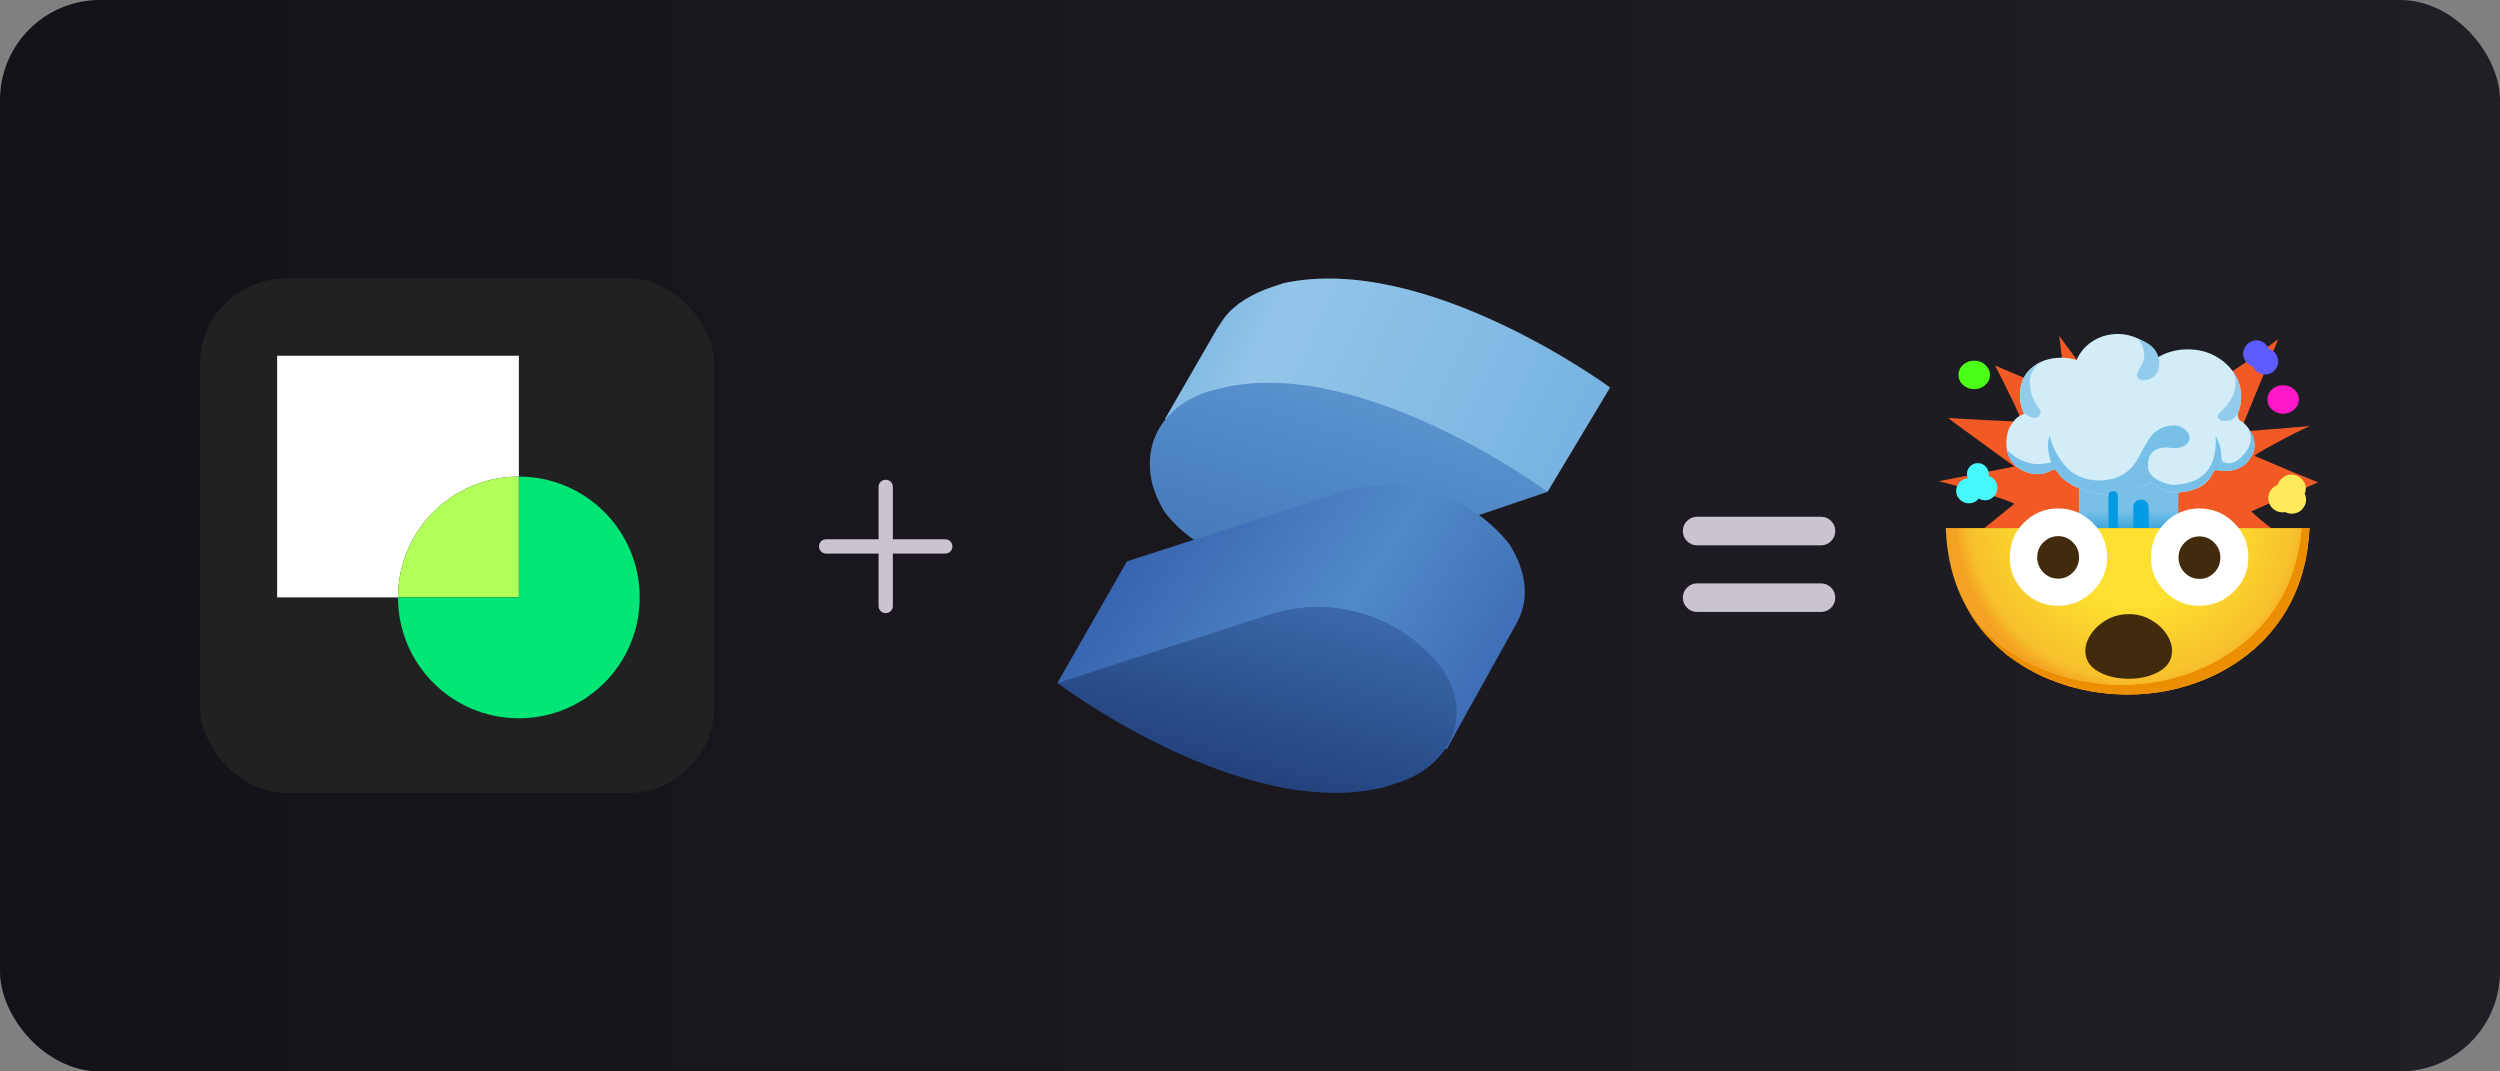 <?xml version="1.0" encoding="UTF-8"?><svg xmlns="http://www.w3.org/2000/svg" xmlns:xlink="http://www.w3.org/1999/xlink" viewBox="0 0 700 300"><rect x="0" y="0" width="700" height="300" fill="#808080" stroke="none"/><defs><linearGradient id="b" x1="0" y1="150" x2="700" y2="150" gradientUnits="userSpaceOnUse"><stop offset="0" stop-color="#141218"/><stop offset="1" stop-color="#211f26"/></linearGradient><linearGradient id="d" x1="318.85" y1="224.44" x2="440.02" y2="165.56" gradientTransform="translate(0 302) scale(1 -1)" gradientUnits="userSpaceOnUse"><stop offset=".1" stop-color="#76b3e1"/><stop offset=".3" stop-color="#dcf2fd"/><stop offset="1" stop-color="#76b3e1"/></linearGradient><linearGradient id="e" x1="385.47" y1="195.81" x2="364.25" y2="125.15" gradientTransform="translate(0 302) scale(1 -1)" gradientUnits="userSpaceOnUse"><stop offset="0" stop-color="#76b3e1"/><stop offset=".5" stop-color="#4377bb"/><stop offset="1" stop-color="#1f3b77"/></linearGradient><linearGradient id="f" x1="310" y1="164.94" x2="432.54" y2="81.63" gradientTransform="translate(0 302) scale(1 -1)" gradientUnits="userSpaceOnUse"><stop offset="0" stop-color="#315aa9"/><stop offset=".5" stop-color="#518ac8"/><stop offset="1" stop-color="#315aa9"/></linearGradient><linearGradient id="g" x1="365.47" y1="155.02" x2="316.03" y2="-26.3" gradientTransform="translate(0 302) scale(1 -1)" gradientUnits="userSpaceOnUse"><stop offset="0" stop-color="#4377bb"/><stop offset=".5" stop-color="#1a336b"/><stop offset="1" stop-color="#1a336b"/></linearGradient><linearGradient id="h" x1="-560" y1="-390" x2="-559" y2="-390" gradientTransform="translate(3037.32 3648.65) rotate(90) scale(6.26 -6.26)" gradientUnits="userSpaceOnUse"><stop offset="0" stop-color="#78c0e8"/><stop offset="1" stop-color="#31a0d6"/></linearGradient><radialGradient id="i" cx="-560" cy="-390" fx="-560" fy="-390" r="1" gradientTransform="translate(28630.72 -19379.04) scale(50.06 -50.06)" gradientUnits="userSpaceOnUse"><stop offset="0" stop-color="#fde030"/><stop offset=".5" stop-color="#fde030"/><stop offset=".92" stop-color="#f7c02b"/><stop offset="1" stop-color="#f4a223"/></radialGradient><radialGradient id="j" cx="-560" cy="-390" fx="-560" fy="-390" r="1" gradientTransform="translate(28630.72 -19379.04) scale(50.06 -50.06)" gradientUnits="userSpaceOnUse"><stop offset="0" stop-color="#fde030"/><stop offset=".5" stop-color="#fde030"/><stop offset=".92" stop-color="#f7c02b"/><stop offset="1" stop-color="#f4a223"/></radialGradient></defs><g id="a"><rect width="700" height="300" rx="28" ry="28" fill="url(#b)" stroke-width="0"/></g><g id="c"><rect x="56" y="78" width="144" height="144" rx="24" ry="24" fill="#212121" stroke-width="0"/><path d="M145.28,133.44v-33.84h-67.68v67.68h33.84c0-18.69,15.15-33.84,33.84-33.84Z" fill="#fff" stroke-width="0"/><path d="M145.28,133.44c-18.69,0-33.84,15.15-33.84,33.84h33.84v-33.84Z" fill="#b2ff59" stroke-width="0"/><path d="M145.28,133.44v33.84h-33.84c0,18.69,15.15,33.84,33.84,33.84s33.84-15.15,33.84-33.84-15.15-33.84-33.84-33.84Z" fill="#00e676" stroke-width="0"/><path d="M450.82,108.51s-51.58-37.96-91.49-29.2l-2.92.97c-5.84,1.95-10.71,4.87-13.63,8.76l-1.95,2.92-14.6,25.31,25.31,4.87c10.71,6.81,24.33,9.73,36.98,6.81l44.77,8.76,17.52-29.2Z" fill="#76b3e1" stroke-width="0"/><path d="M450.82,108.51s-51.58-37.96-91.49-29.2l-2.92.97c-5.84,1.95-10.71,4.87-13.63,8.76l-1.95,2.92-14.6,25.31,25.31,4.87c10.71,6.81,24.33,9.73,36.98,6.81l44.77,8.76,17.52-29.2Z" fill="url(#d)" isolation="isolate" opacity=".3" stroke-width="0"/><path d="M342.79,108.51l-3.89.97c-16.55,4.87-21.41,20.44-12.65,34.06,9.73,12.65,30.17,19.47,46.72,14.6l60.34-20.44s-51.58-37.96-90.52-29.2Z" fill="#518ac8" stroke-width="0"/><path d="M342.79,108.51l-3.89.97c-16.55,4.87-21.41,20.44-12.65,34.06,9.73,12.65,30.17,19.47,46.72,14.6l60.34-20.44s-51.58-37.96-90.52-29.2Z" fill="url(#e)" isolation="isolate" opacity=".3" stroke-width="0"/><path d="M422.6,152.31c-11.15-13.93-29.62-19.7-46.72-14.6l-60.34,19.47-19.47,34.06,109.01,18.49,19.47-35.04c3.89-6.81,2.92-14.6-1.95-22.39Z" fill="url(#f)" stroke-width="0"/><path d="M403.13,186.37c-11.15-13.93-29.62-19.7-46.72-14.6l-60.34,19.47s51.58,38.93,91.49,29.2l2.92-.97c16.55-4.87,22.39-20.44,12.65-33.09Z" fill="url(#g)" stroke-width="0"/><path d="M246,155h-14.67c-.57,0-1.04-.19-1.42-.58-.38-.39-.58-.86-.58-1.43s.19-1.04.58-1.42c.38-.38.86-.57,1.42-.57h14.67v-14.67c0-.57.19-1.04.58-1.43.39-.38.86-.57,1.43-.57s1.04.19,1.42.57c.38.38.57.86.57,1.43v14.67h14.67c.57,0,1.04.19,1.43.58.38.39.57.86.57,1.43s-.19,1.04-.57,1.42c-.38.38-.86.57-1.43.57h-14.67v14.67c0,.57-.19,1.04-.58,1.42-.39.38-.86.58-1.43.58s-1.04-.19-1.42-.58c-.38-.38-.57-.86-.57-1.42v-14.67Z" fill="#cac4d0" stroke-width="0"/><rect x="216" y="121" width="64" height="64" fill="none" stroke-width="0"/><path d="M475.2,171.35c-1.11,0-2.06-.39-2.83-1.17s-1.17-1.72-1.17-2.83.39-2.06,1.17-2.83,1.72-1.17,2.83-1.17h34.67c1.11,0,2.06.39,2.83,1.17s1.17,1.72,1.17,2.83-.39,2.06-1.17,2.83-1.72,1.17-2.83,1.17h-34.67ZM475.2,152.69c-1.11,0-2.06-.39-2.83-1.17s-1.17-1.72-1.17-2.83.39-2.06,1.17-2.83,1.72-1.17,2.83-1.17h34.67c1.11,0,2.06.39,2.83,1.17s1.17,1.72,1.17,2.83-.39,2.06-1.17,2.83-1.72,1.17-2.83,1.17h-34.67Z" fill="#cac4d0" stroke-width="0"/><rect x="460.53" y="126.02" width="64" height="64" fill="none" stroke-width="0"/><path d="M630.32,143.18c.81.75,1.69,1.52,2.62,2.3s1.91,1.58,2.91,2.39h-80.25c1.56-1.25,3.17-2.55,4.83-3.89s2.86-2.33,3.61-2.95c-1.5-.69-3.44-1.39-5.81-2.11s-4.73-1.39-7.08-2.02-4.31-1.14-5.91-1.55l-2.39-.61,21.19-4.12-1.55-1.12c-1.03-.75-2.34-1.7-3.94-2.86s-3.27-2.38-5.02-3.66-3.36-2.45-4.83-3.52-2.55-1.88-3.23-2.44c1.12.06,2.64.16,4.55.28s3.92.23,6.05.33,4.09.19,5.91.28,3.19.14,4.12.14c-.5-1.38-1.17-2.95-2.02-4.73s-1.69-3.52-2.53-5.2-1.55-3.08-2.11-4.17l-.84-1.64,2.02.89c1.34.59,3.05,1.31,5.11,2.16s4.2,1.67,6.42,2.48,4.2,1.41,5.95,1.78c0-.81-.06-2.06-.19-3.75s-.3-3.44-.52-5.25-.41-3.36-.56-4.64l-.23-1.92,1.12,1.55c.75,1.03,1.67,2.28,2.77,3.75s2.19,2.88,3.28,4.22,1.98,2.27,2.67,2.77c.81-1.25,1.73-2.58,2.77-3.98s2.03-2.73,3-3.98,1.77-2.27,2.39-3.05l.94-1.17,1.08,1.31c.72.88,1.61,1.97,2.67,3.28s2.17,2.72,3.33,4.22,2.14,2.91,2.95,4.22c.75-.56,1.64-1.33,2.67-2.3s2.03-1.95,3-2.95,1.77-1.84,2.39-2.53l.94-1.03v1.27c0,.84-.02,1.88-.05,3.09s-.05,2.44-.05,3.66v2.95c1.31-.31,2.95-1,4.92-2.06s4.03-2.3,6.19-3.7,4.17-2.77,6.05-4.08,3.39-2.41,4.55-3.28l1.73-1.31-10.69,25.97,19.5-1.59-2.02.94c-1.34.62-2.94,1.42-4.78,2.39s-3.58,1.91-5.2,2.81-2.78,1.64-3.47,2.2c1.56.62,3.34,1.38,5.34,2.25s3.95,1.7,5.86,2.48,3.48,1.42,4.73,1.92l1.88.75-2.02.89c-1.34.59-3.02,1.31-5.02,2.16s-4.06,1.73-6.19,2.67-3.97,1.75-5.53,2.44Z" fill="#f15a24" stroke-width="0"/><rect x="582.1" y="129.88" width="27.83" height="17.97" fill="url(#h)" stroke-width="0"/><path d="M645.32,138.21c.25.56.38,1.12.38,1.69,0,1.06-.39,1.98-1.17,2.77s-1.73,1.17-2.86,1.17c-.62,0-1.22-.16-1.78-.47-.25.06-.5.09-.75.09-1.12,0-2.08-.39-2.86-1.17s-1.17-1.7-1.17-2.77c0-.88.25-1.66.75-2.34s1.12-1.16,1.88-1.41c.25-.81.73-1.5,1.45-2.06s1.52-.84,2.39-.84c1.12,0,2.08.39,2.86,1.17s1.17,1.7,1.17,2.77c0,.5-.09.97-.28,1.41Z" fill="#ffea5c" stroke-width="0"/><path d="M630.5,95.55c.94-.38,1.86-.36,2.77.05s1.55,1.08,1.92,2.02c1.19.38,2,1.12,2.44,2.25.38.94.36,1.88-.05,2.81s-1.11,1.59-2.11,1.97c-.94.31-1.86.27-2.77-.14s-1.55-1.05-1.92-1.92c-1.19-.38-2-1.12-2.44-2.25-.38-.94-.34-1.88.09-2.81s1.12-1.59,2.06-1.97Z" fill="#5c5cff" stroke-width="0"/><path d="M556.82,133.24c.75.25,1.36.7,1.83,1.36s.67,1.39.61,2.2c-.06.94-.45,1.73-1.17,2.39s-1.55.95-2.48.89c-.56-.06-1.09-.22-1.59-.47-.75.94-1.75,1.38-3,1.31-.94-.06-1.73-.45-2.39-1.17s-.95-1.55-.89-2.48.41-1.72,1.03-2.34,1.38-.97,2.25-1.03c-.19-.38-.28-.78-.28-1.22,0-.81.3-1.52.89-2.11s1.33-.89,2.2-.89c.81,0,1.52.3,2.11.89s.89,1.3.89,2.11v.56Z" fill="#45f9ff" stroke-width="0"/><path d="M557.19,104.93c0-1.06-.44-1.98-1.31-2.77s-1.91-1.17-3.09-1.17c-1.25,0-2.3.39-3.14,1.17s-1.27,1.7-1.27,2.77c0,1.12.42,2.08,1.27,2.86s1.89,1.17,3.14,1.17,2.22-.39,3.09-1.17,1.31-1.73,1.31-2.86Z" fill="#4bff17" stroke-width="0"/><path d="M643.68,111.81c0-1.06-.44-1.98-1.31-2.77s-1.91-1.17-3.09-1.17c-1.25,0-2.3.39-3.14,1.17s-1.27,1.7-1.27,2.77c0,1.12.42,2.08,1.27,2.86s1.89,1.17,3.14,1.17,2.22-.39,3.09-1.17,1.31-1.73,1.31-2.86Z" fill="#ff17c8" stroke-width="0"/><path d="M627.41,117.87c.81.44,1.56,1.17,2.25,2.2s1.17,2.16,1.45,3.38.2,2.36-.23,3.42c-.81,1.69-1.78,2.89-2.91,3.61s-2.27,1.14-3.42,1.27-2.16.12-3,0-1.3-.16-1.36-.09c-.19.06-.45.47-.8,1.22s-1,1.58-1.97,2.48-2.48,1.61-4.55,2.11c-2.19.5-3.98.58-5.39.23s-2.44-.77-3.09-1.27l-.98-.75c-.19-.12-.39-.25-.61-.38s-.45-.19-.7-.19c-.06,0-.53.22-1.41.66s-2,.92-3.38,1.45-2.88.95-4.5,1.27-3.22.28-4.78-.09c-3.62-.75-6.3-1.66-8.02-2.72s-2.86-2-3.42-2.81-.88-1.25-.94-1.31c-.31-.12-.62-.12-.94,0s-.59.25-.84.38c-2,1-4.14,1.09-6.42.28s-3.89-2.19-4.83-4.12c-.62-1.31-.91-2.81-.84-4.5s.44-3.12,1.12-4.31c.88-1.44,1.73-2.38,2.58-2.81l1.27-.66-.52-1.36c-.34-.91-.55-1.7-.61-2.39-.25-3.88.75-6.83,3-8.86s5.12-3.05,8.62-3.05c1.44,0,2.84.22,4.22.66.88-2.12,2.33-3.86,4.36-5.2s4.36-2.05,6.98-2.11c2.5,0,4.77.61,6.8,1.83s3.55,2.8,4.55,4.73c2.56-1.5,5.34-2.25,8.34-2.25s5.47.62,7.78,1.88,4.12,2.94,5.44,5.06,1.91,4.47,1.78,7.03c-.06,1.31-.34,2.59-.84,3.84-.12.38-.12.78,0,1.22s.38.78.75,1.03Z" fill="#d2edf7" stroke-width="0"/><path d="M565.63,111.21c-.12-1.81.09-3.36.66-4.64s1.25-2.3,2.06-3.05,1.52-1.3,2.11-1.64l.89-.52-.84.75c-.56.5-1.11,1.27-1.64,2.3s-.67,2.3-.42,3.8c.19,1.56.53,2.84,1.03,3.84s1,1.78,1.5,2.34c.44.5.5,1.08.19,1.73s-.81.95-1.5.89c-.81-.12-1.62-.44-2.44-.94-.69-.44-1.12-1.22-1.31-2.34s-.28-1.97-.28-2.53Z" fill="#92cbeb" stroke-width="0"/><path d="M630.79,126.87c-.75,1.75-1.7,2.98-2.86,3.7s-2.31,1.12-3.47,1.22-2.14.08-2.95-.05-1.28-.16-1.41-.09-.38.47-.75,1.22-1.05,1.58-2.02,2.48-2.45,1.61-4.45,2.11c-2.19.5-3.98.58-5.39.23s-2.44-.77-3.09-1.27l-.98-.75c-.19-.12-.39-.25-.61-.38s-.45-.19-.7-.19c-.12,0-.62.23-1.5.7s-2,.97-3.38,1.5-2.86.94-4.45,1.22-3.17.23-4.73-.14c-3.62-.75-6.31-1.66-8.06-2.72s-2.89-2-3.42-2.81-.86-1.22-.98-1.22c-.25-.12-.53-.14-.84-.05s-.62.23-.94.42c-2,.94-4.12,1-6.38.19s-3.88-2.19-4.88-4.12c-.25-.62-.44-1.31-.56-2.06.38.38,1.06.95,2.06,1.73s2.34,1.41,4.03,1.88,3.78.42,6.28-.14c-.31-.75-.59-1.83-.84-3.23s-.12-2.77.38-4.08l.47,1.5c.31,1,.86,2.2,1.64,3.61s1.8,2.73,3.05,3.98,2.81,2.16,4.69,2.72c2.25.62,4.55.72,6.89.28s4.33-1.47,5.95-3.09c.88-.94,1.69-2.11,2.44-3.52s1.53-2.8,2.34-4.17,1.78-2.41,2.91-3.09c1.19-.75,2.48-1.17,3.89-1.27s2.64.3,3.7,1.17c.31.31.61.67.89,1.08s.36.98.23,1.73c-.19.88-.78,1.52-1.78,1.92s-2.06.55-3.19.42c-.19-.06-.66-.11-1.41-.14s-1.55.09-2.39.38-1.55.83-2.11,1.64-.78,2.06-.66,3.75c.12,1,.66,1.86,1.59,2.58s1.98,1.27,3.14,1.64,2.08.53,2.77.47c2.88-.19,5.11-.8,6.7-1.83s2.73-2.28,3.42-3.75,1.09-2.92,1.22-4.36.16-2.66.09-3.66c.81,1.44,1.28,2.69,1.41,3.75s.2,1.91.23,2.53.33,1,.89,1.12c1.38.38,2.67.08,3.89-.89s2.14-2.08,2.77-3.33.81-2.41.56-3.47l-.38-1.59c.81.88,1.3,1.94,1.45,3.19s.02,2.38-.42,3.38Z" fill="#78c0e8" stroke-width="0"/><path d="M598.63,94.8c2.56,1,4.23,2.19,5.02,3.56s1.09,2.64.94,3.8-.39,1.95-.7,2.39c-.44.62-1.03,1.12-1.78,1.5s-1.5.5-2.25.38-1.22-.44-1.41-.94c-.12-.25-.14-.52-.05-.8s.2-.55.33-.8c.25-.44.66-1.22,1.22-2.34s.59-2.53.09-4.22c-.12-.44-.39-.97-.8-1.59l-.61-.94Z" fill="#92cbeb" stroke-width="0"/><path d="M626.66,115.62c-.06.19-.38.61-.94,1.27s-1.56.98-3,.98c-.62,0-1.16-.23-1.59-.7s-.12-1.2.94-2.2c.88-.81,1.66-1.73,2.34-2.77s1.16-2.14,1.41-3.33c.38-1.88.12-3.56-.75-5.06,1.81,2.38,2.62,5.03,2.44,7.97-.06,1.31-.34,2.59-.84,3.84Z" fill="#92cbeb" stroke-width="0"/><path d="M601.63,147.87h-4.31v-5.91c0-.56.2-1.05.61-1.45s.92-.61,1.55-.61,1.14.2,1.55.61.61.89.61,1.45v5.91Z" fill="#039be5" stroke-width="0"/><path d="M593,147.87h-2.62v-9c0-.88.44-1.31,1.31-1.31s1.31.44,1.31,1.31v9Z" fill="#039be5" stroke-width="0"/><path d="M595.72,194.46c-4.81,0-9.59-.59-14.34-1.78s-9.27-3-13.55-5.44-8.11-5.5-11.48-9.19-6.08-8.05-8.11-13.08-3.17-10.73-3.42-17.11h101.81c-.56,13.94-5.69,25.22-15.38,33.84-4.69,4.06-10.09,7.2-16.22,9.42s-12.56,3.33-19.31,3.33Z" fill="url(#i)" stroke-width="0"/><path d="M551.57,171.68c0-.06.06,0,.19.19.06.06.11.12.14.19s.08.12.14.19c-.06-.06-.14-.16-.23-.28s-.17-.22-.23-.28Z" fill="#eb8f00" stroke-width="0"/><path d="M644.66,147.87h1.97c0,.31-.02.64-.05.98s-.05.67-.05.98c0,.12-.02.23-.05.33s-.05.2-.05.33c0,.25-.02.53-.05.84s-.08.59-.14.84c0,.19-.03.47-.09.84,0,.31-.03.59-.09.84s-.09.5-.09.75c-.06.19-.11.36-.14.52s-.05.3-.05.42l-.19.75c-.06.25-.09.5-.09.75-.12.38-.22.72-.28,1.03-.06.19-.12.41-.19.66s-.12.47-.19.66c0,.19-.03.38-.09.56s-.12.34-.19.47c-.06.25-.12.48-.19.7s-.12.42-.19.61c-.12.5-.25.84-.38,1.03-.06.31-.22.75-.47,1.31-.12.44-.25.78-.38,1.03-.19.44-.34.81-.47,1.12-.12.25-.28.59-.47,1.03l-.33.66c-.09.19-.17.38-.23.56-.12.12-.23.28-.33.47s-.17.38-.23.56c-.12.12-.23.28-.33.47s-.17.38-.23.56c-.12.19-.23.36-.33.52s-.2.33-.33.52-.23.36-.33.52-.2.33-.33.52c-.06.12-.16.28-.28.47l-.38.56c-.25.31-.47.62-.66.94-.25.31-.53.66-.84,1.03-.06.12-.16.27-.28.42s-.25.3-.38.42c-.12.19-.27.38-.42.56s-.3.34-.42.47l-.38.38-.38.38c-.12.25-.28.47-.47.66l-.56.56c-.25.25-.47.44-.66.56-.56.62-1.16,1.19-1.78,1.69-4.62,4.06-10,7.2-16.12,9.42s-12.56,3.33-19.31,3.33c-.5,0-.98-.02-1.45-.05s-.92-.05-1.36-.05h-.84l-2.25-.19c-.12-.06-.23-.09-.33-.09h-.33c-1-.12-1.91-.25-2.72-.38-.12,0-.38-.03-.75-.09s-.73-.14-1.08-.23-.7-.17-1.08-.23c-.12,0-.27-.02-.42-.05s-.3-.08-.42-.14c-.44-.12-.89-.23-1.36-.33s-.92-.2-1.36-.33c-.06-.06-.19-.09-.38-.09-.69-.25-1.47-.5-2.34-.75-.12-.06-.27-.12-.42-.19s-.3-.09-.42-.09c-.75-.31-1.44-.59-2.06-.84-.12,0-.23-.03-.33-.09s-.2-.09-.33-.09c-.88-.38-1.72-.75-2.53-1.12-.12-.06-.27-.14-.42-.23s-.3-.17-.42-.23c-.31-.12-.61-.27-.89-.42s-.55-.33-.8-.52c-.19-.06-.34-.12-.47-.19s-.28-.16-.47-.28c-.69-.38-1.44-.84-2.25-1.41-.12-.06-.25-.14-.38-.23s-.25-.17-.38-.23c-.25-.19-.52-.38-.8-.56s-.55-.38-.8-.56c-.38-.31-.69-.53-.94-.66-.44-.38-.94-.81-1.5-1.31-.12-.12-.27-.25-.42-.38s-.3-.25-.42-.38c-.56-.44-1.12-.97-1.69-1.59l-.84-.84c-.44-.5-.84-.94-1.22-1.31-.12-.12-.25-.27-.38-.42s-.25-.33-.38-.52c-.56-.62-1.09-1.31-1.59-2.06-.12-.12-.25-.28-.38-.47l-.38-.56c-.31-.38-.62-.84-.94-1.41-.06-.06-.16-.19-.28-.38,3.25,4.5,7.16,8.22,11.72,11.16s9.47,5.14,14.72,6.61,10.5,2.2,15.75,2.2c6.75,0,13.19-1.11,19.31-3.33s11.53-5.36,16.22-9.42c9-8,14.06-18.41,15.19-31.22Z" fill="#eb8f00" stroke-width="0"/><path d="M644.66,147.87h1.97c0,.31-.02.64-.05.98s-.05.67-.05.98c0,.12-.02.23-.05.33s-.05.2-.05.33c0,.25-.02.53-.05.84s-.08.59-.14.84c0,.19-.03.47-.09.84,0,.31-.03.59-.09.84s-.09.5-.09.75c-.06.19-.11.36-.14.52s-.05.3-.05.42l-.19.75c-.06.25-.09.5-.09.75-.12.38-.22.72-.28,1.03-.06.19-.12.41-.19.66s-.12.47-.19.66c0,.19-.03.38-.09.56s-.12.34-.19.47c-.06.25-.12.48-.19.7s-.12.42-.19.61c-.12.5-.25.84-.38,1.03-.06.31-.22.75-.47,1.31-.12.44-.25.78-.38,1.03-.19.44-.34.81-.47,1.12-.12.25-.28.59-.47,1.03l-.33.66c-.09.19-.17.38-.23.56-.12.12-.23.28-.33.47s-.17.38-.23.56c-.12.12-.23.28-.33.47s-.17.38-.23.56c-.12.19-.23.36-.33.52s-.2.33-.33.52-.23.36-.33.52-.2.33-.33.52c-.06.12-.16.28-.28.47l-.38.56c-.25.31-.47.62-.66.94-.25.31-.53.66-.84,1.03-.06.12-.16.27-.28.42s-.25.3-.38.42c-.12.19-.27.38-.42.56s-.3.34-.42.47l-.38.38-.38.38c-.12.25-.28.47-.47.66l-.56.56c-.25.25-.47.44-.66.56-.56.62-1.16,1.19-1.78,1.69-4.62,4.06-10,7.2-16.12,9.42s-12.56,3.33-19.31,3.33c-.5,0-.98-.02-1.45-.05s-.92-.05-1.36-.05h-.84l-2.25-.19c-.12-.06-.23-.09-.33-.09h-.33c-1-.12-1.91-.25-2.72-.38-.12,0-.38-.03-.75-.09s-.73-.14-1.08-.23-.7-.17-1.08-.23c-.12,0-.27-.02-.42-.05s-.3-.08-.42-.14c-.44-.12-.89-.23-1.36-.33s-.92-.2-1.36-.33c-.06-.06-.19-.09-.38-.09-.69-.25-1.47-.5-2.34-.75-.12-.06-.27-.12-.42-.19s-.3-.09-.42-.09c-.75-.31-1.44-.59-2.06-.84-.12,0-.23-.03-.33-.09s-.2-.09-.33-.09c-.88-.38-1.72-.75-2.53-1.12-.12-.06-.27-.14-.42-.23s-.3-.17-.42-.23c-.31-.12-.61-.27-.89-.42s-.55-.33-.8-.52c-.19-.06-.34-.12-.47-.19s-.28-.16-.47-.28c-.69-.38-1.44-.84-2.25-1.41-.12-.06-.25-.14-.38-.23s-.25-.17-.38-.23c-.25-.19-.52-.38-.8-.56s-.55-.38-.8-.56c-.38-.31-.69-.53-.94-.66-.44-.38-.94-.81-1.5-1.31-.12-.12-.27-.25-.42-.38s-.3-.25-.42-.38c-.56-.44-1.12-.97-1.69-1.59l-.84-.84c-.44-.5-.84-.94-1.22-1.31-.12-.12-.25-.27-.38-.42s-.25-.33-.38-.52c-.56-.62-1.09-1.31-1.59-2.06-.12-.12-.25-.28-.38-.47l-.38-.56c-.31-.38-.62-.84-.94-1.41-.06-.06-.16-.19-.28-.38,3.25,4.5,7.16,8.22,11.72,11.16s9.47,5.14,14.72,6.61,10.5,2.2,15.75,2.2c6.75,0,13.19-1.11,19.31-3.33s11.53-5.36,16.22-9.42c9-8,14.06-18.41,15.19-31.22Z" fill="#eb8f00" stroke-width="0"/><path d="M646.54,149.84c0-.31.02-.64.05-.98s.05-.67.05-.98h0c0,.56-.03,1.22-.09,1.97Z" fill="#eb8f00" stroke-width="0"/><path d="M646.54,149.84c0-.31.02-.64.05-.98s.05-.67.05-.98h0c0,.56-.03,1.22-.09,1.97Z" fill="url(#j)" stroke-width="0"/><path d="M608.19,182.27c0-1.62-.55-3.23-1.64-4.83s-2.56-2.91-4.41-3.94-3.86-1.55-6.05-1.55-4.3.52-6.14,1.55-3.31,2.34-4.41,3.94-1.64,3.2-1.64,4.83c0,2.44,1.19,4.34,3.56,5.72s5.25,2.06,8.62,2.06,6.16-.69,8.53-2.06,3.56-3.28,3.56-5.72Z" fill="#422b0d" stroke-width="0"/><path d="M589.99,156.09c0-3.85-1.36-7.1-4.08-9.75-2.72-2.65-5.93-3.98-9.65-3.98s-6.9,1.33-9.55,3.98c-2.65,2.65-3.98,5.9-3.98,9.75s1.33,6.9,3.98,9.55c2.65,2.65,5.84,3.98,9.55,3.98s6.93-1.33,9.65-3.98c2.72-2.65,4.08-5.84,4.08-9.55Z" fill="#fff" stroke-width="0"/><path d="M582.13,156.02c0-1.62-.58-3.02-1.73-4.17s-2.52-1.73-4.08-1.73-3.02.58-4.17,1.73-1.73,2.55-1.73,4.17.58,3.11,1.73,4.27,2.55,1.73,4.17,1.73,2.92-.58,4.08-1.73,1.73-2.58,1.73-4.27Z" fill="#422b0d" stroke-width="0"/><path d="M629.54,156.09c0-3.85-1.36-7.1-4.08-9.75-2.72-2.65-5.94-3.98-9.65-3.98s-6.9,1.33-9.55,3.98c-2.65,2.65-3.98,5.9-3.98,9.75s1.33,6.9,3.98,9.55c2.65,2.65,5.84,3.98,9.55,3.98s6.93-1.33,9.65-3.98c2.72-2.65,4.08-5.84,4.08-9.55Z" fill="#fff" stroke-width="0"/><path d="M621.7,156.09c0-1.62-.58-3.02-1.73-4.17s-2.52-1.73-4.08-1.73-3.02.58-4.17,1.73-1.73,2.55-1.73,4.17.58,3.11,1.73,4.27,2.55,1.73,4.17,1.73,2.92-.58,4.08-1.73,1.73-2.58,1.73-4.27Z" fill="#422b0d" stroke-width="0"/></g></svg>